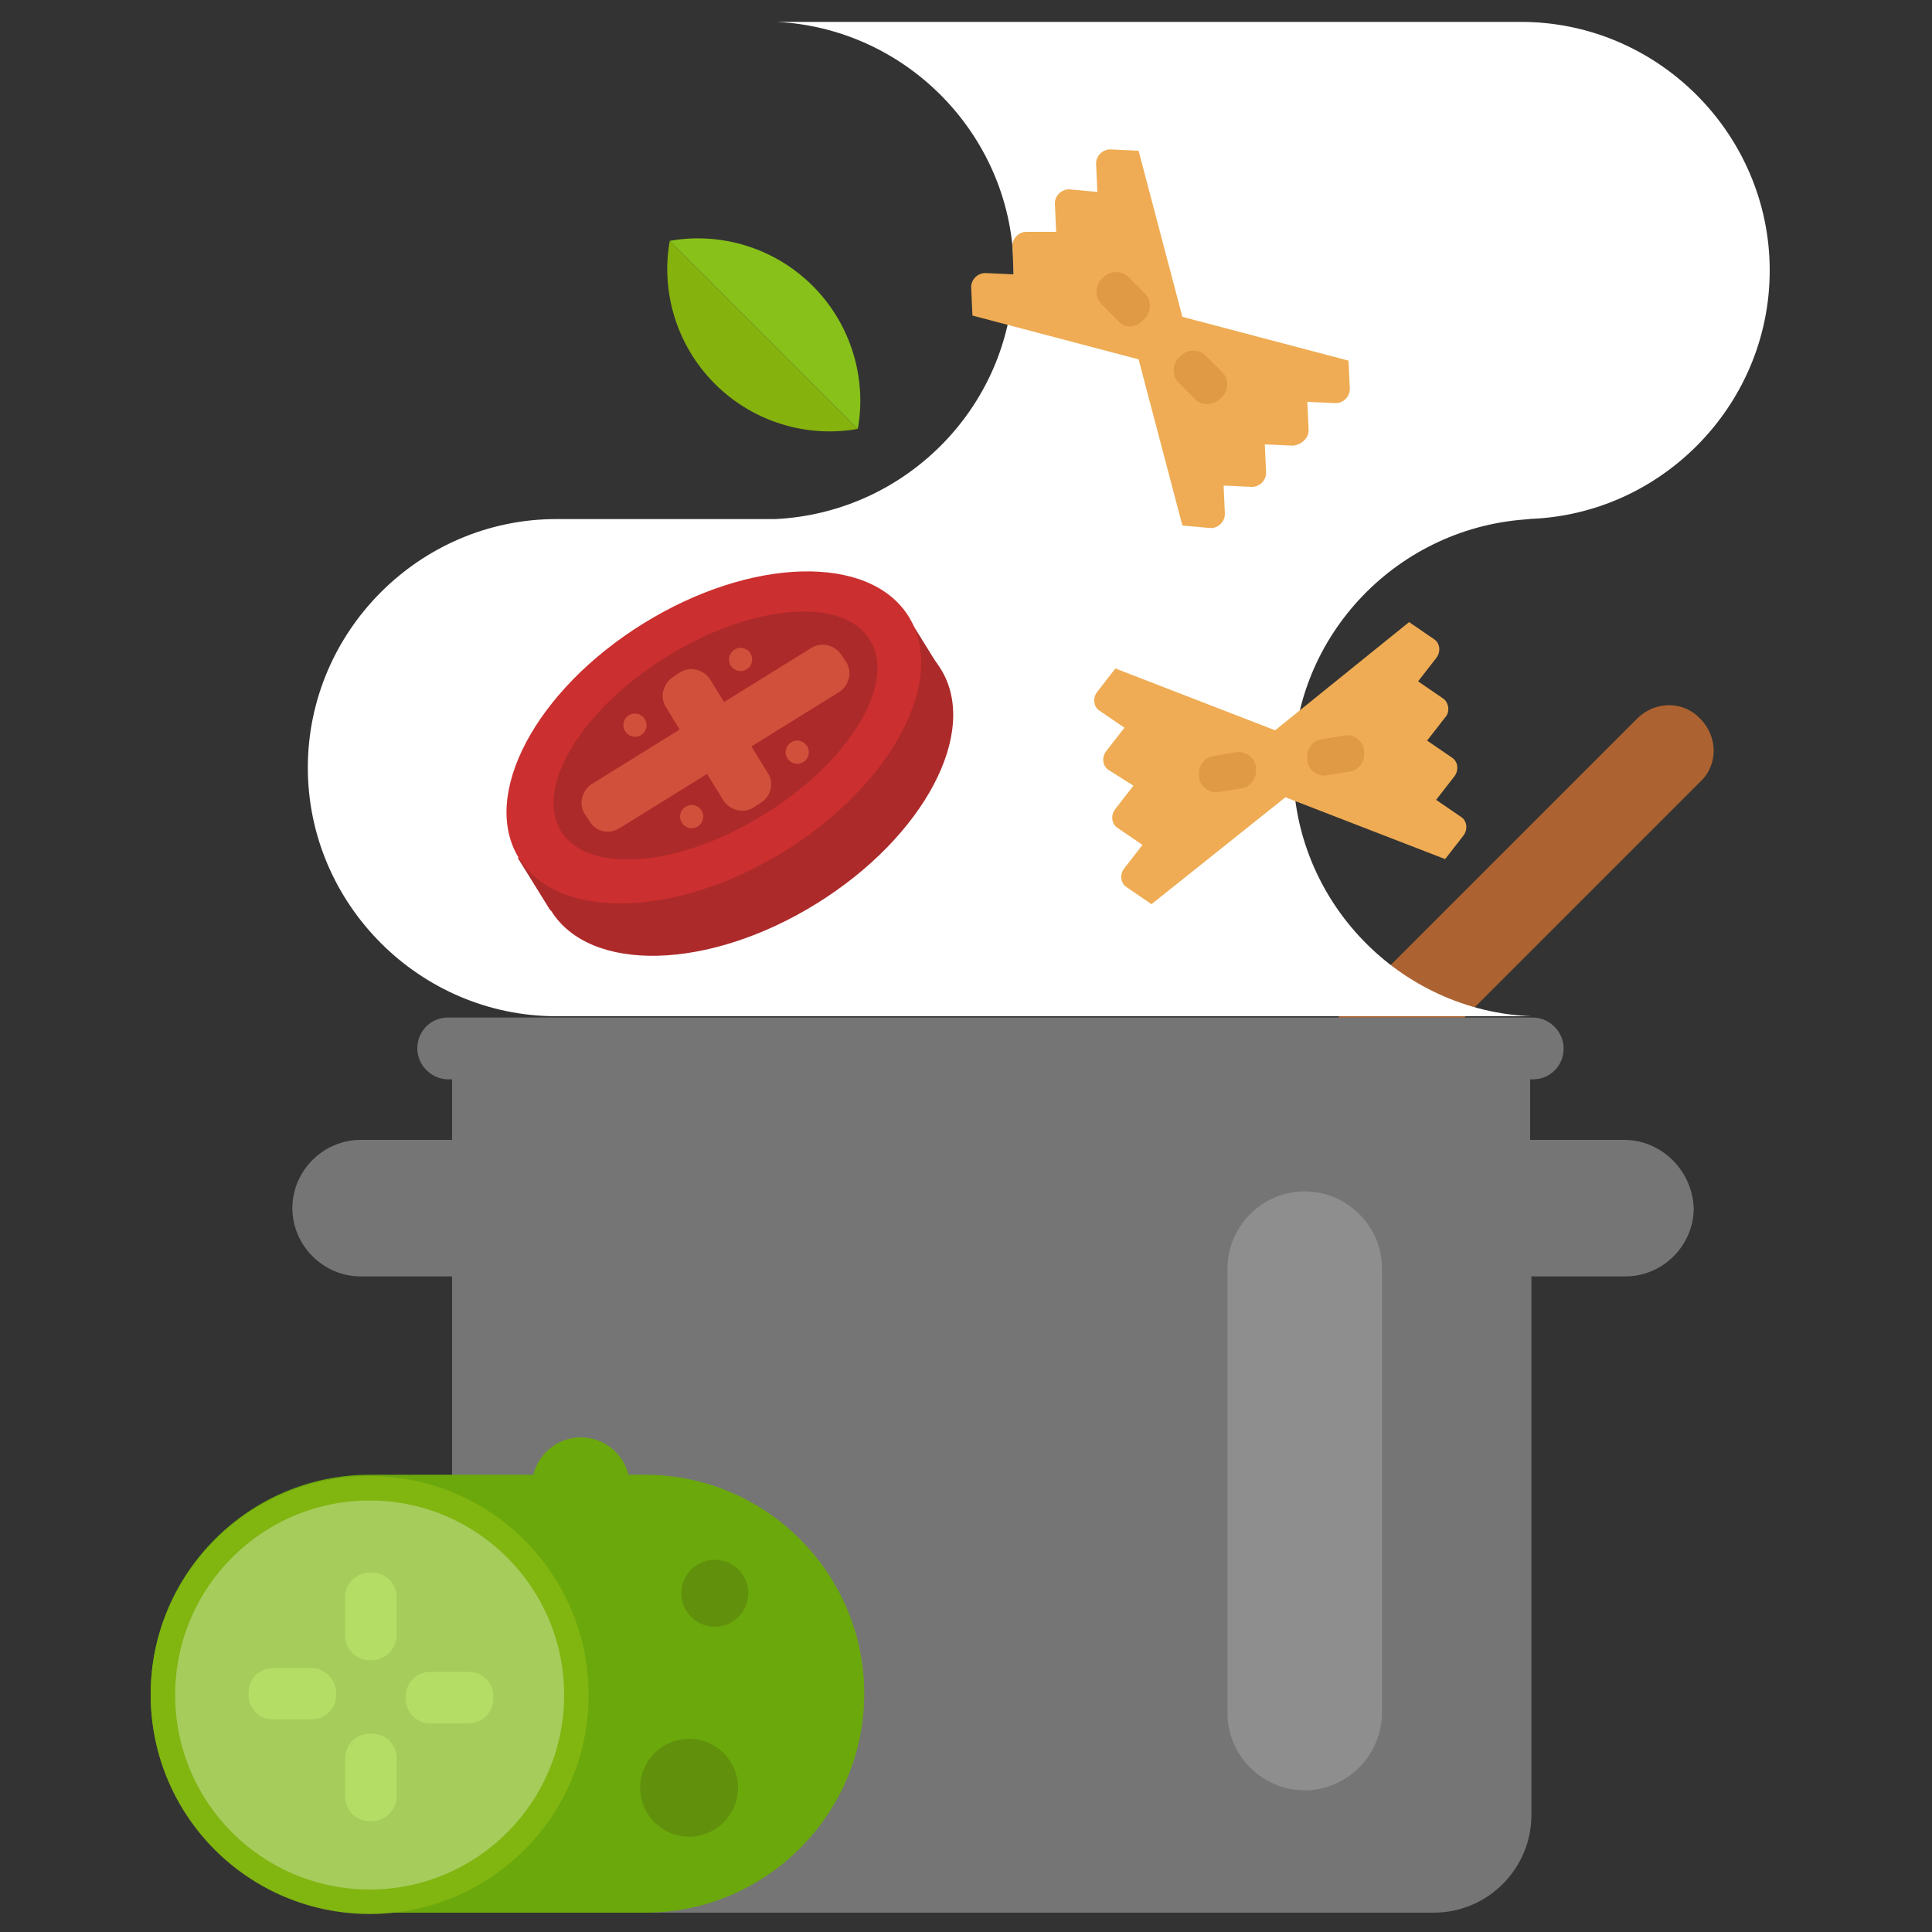 <?xml version="1.0" encoding="utf-8"?><!DOCTYPE svg PUBLIC "-//W3C//DTD SVG 1.1//EN" "http://www.w3.org/Graphics/SVG/1.1/DTD/svg11.dtd"><svg version="1.1" id="Layer_1" xmlns="http://www.w3.org/2000/svg" xmlns:xlink="http://www.w3.org/1999/xlink" x="0px" y="0px" width="150px" height="150px" viewBox="0 0 150 150" enable-background="new 0 0 150 150" xml:space="preserve"><rect x="0" y="0" width="150" height="150" fill="#333333" stroke="none"/><path fill="#AD6331" d="M75.8,112L75.8,112c-1.4-1.4-1.4-3.6,0-4.9l51.3-51.3c1.4-1.4,3.6-1.4,4.9,0v0c1.4,1.4,1.4,3.6,0,4.9	L80.7,112C79.3,113.3,77.1,113.3,75.8,112z"/><path fill="#757575" d="M126.1,88.5h-7.3v-4.7h0.2c1.4,0,2.4-1.1,2.4-2.4s-1.1-2.4-2.4-2.4h-0.2H35.1h-0.3c-1.4,0-2.4,1.1-2.4,2.4	s1.1,2.4,2.4,2.4h0.3v4.7H28c-2.9,0-5.3,2.4-5.3,5.3c0,2.9,2.4,5.3,5.3,5.3h7.1v41.8c0,4.2,3.4,7.6,7.6,7.6h68.6	c4.2,0,7.6-3.4,7.6-7.6V99.1h7.3c2.9,0,5.3-2.4,5.3-5.3C131.4,90.9,129,88.5,126.1,88.5z"/><path fill="#757575" d="M116.5,92.7c0.4-1.7,0.8-3.5,1-5.3H38.2c0.2,1.8,0.5,3.6,1,5.3H116.5z"/><path fill="#8E8E8E" d="M101.3,139L101.3,139c-3.3,0-6-2.7-6-6V98.5c0-3.3,2.7-6,6-6h0c3.3,0,6,2.7,6,6v34.6	C107.2,136.4,104.5,139,101.3,139z"/><path fill="#FFFFFF" d="M118.1,1.7h-57c-0.3,0-0.5,0-0.8,0C70.5,2.2,78.7,10.7,78.7,21v0c0,10.3-8.2,18.8-18.5,19.3	c0.3,0,0.5,0,0.8,0H43.2c-10.6,0-19.3,8.7-19.3,19.3v0c0,10.6,8.7,19.3,19.3,19.3h74.9c0.3,0,0.5,0,0.8,0	c-10.2-0.4-18.5-8.9-18.5-19.3v0c0-10.3,8.2-18.8,18.5-19.3c-0.3,0-0.5,0-0.8,0h0c10.6,0,19.3-8.7,19.3-19.3v0	C137.4,10.4,128.7,1.7,118.1,1.7z"/><path fill="#86B20D" d="M52,18.7c-0.7,3.9,0.5,8.1,3.5,11.1s7.2,4.2,11.1,3.5L52,18.7z"/><path fill="#88C11A" d="M66.6,33.3c0.7-3.9-0.5-8.1-3.5-11.1S55.9,18,52,18.7L66.6,33.3z"/><g><ellipse transform="matrix(0.527 0.85 -0.85 0.527 79.503 -20.201)" fill="#AD2A2A" cx="57.9" cy="61.3" rx="10.4" ry="17.8"/><rect x="54.2" y="41.5" transform="matrix(0.527 0.85 -0.85 0.527 77.174 -20.091)" fill="#AD2A2A" width="4.8" height="35.6"/><ellipse transform="matrix(0.527 0.85 -0.85 0.527 74.846 -19.982)" fill="#CC2F2F" cx="55.4" cy="57.2" rx="10.4" ry="17.8"/><ellipse transform="matrix(0.527 0.85 -0.85 0.527 74.837 -20.161)" fill="#AD2A2A" cx="55.5" cy="57.1" rx="7.2" ry="14.1"/><path fill="#D1503B" d="M45.8,63.8l-0.4-0.6c-0.5-0.8-0.2-1.8,0.5-2.3l17.1-10.6c0.8-0.5,1.8-0.2,2.3,0.5l0.4,0.6 c0.5,0.8,0.2,1.8-0.5,2.3L48.1,64.3C47.3,64.8,46.3,64.6,45.8,63.8z"/><path fill="#D1503B" d="M59.1,62.3l-0.6,0.4c-0.8,0.5-1.8,0.2-2.3-0.5l-4.5-7.3c-0.5-0.8-0.2-1.8,0.5-2.3l0.6-0.4 c0.8-0.5,1.8-0.2,2.3,0.5l4.5,7.3C60.1,60.7,59.9,61.8,59.1,62.3z"/><circle fill="#D1503B" cx="57.5" cy="51.2" r="0.9"/><circle fill="#D1503B" cx="61.9" cy="58.4" r="0.9"/><circle fill="#D1503B" cx="49.3" cy="56.3" r="0.9"/><circle fill="#D1503B" cx="53.7" cy="63.4" r="0.9"/></g><g><path fill="#EFAC54" d="M112,54.2l-1.9-1.3l1.4-1.8c0.4-0.5,0.3-1.2-0.2-1.5l-1.9-1.3L99,56.7l-12.4-4.8l-1.4,1.8 c-0.4,0.5-0.3,1.2,0.2,1.5l1.9,1.3l-1.4,1.8c-0.4,0.5-0.3,1.2,0.2,1.5L88,61l-1.4,1.8c-0.4,0.5-0.3,1.2,0.2,1.5l1.9,1.3l-1.4,1.8 c-0.4,0.5-0.3,1.2,0.2,1.5l1.9,1.3l0,0l10.4-8.3l12.4,4.8l0,0l1.4-1.8c0.4-0.5,0.3-1.2-0.2-1.5l-1.9-1.3l1.4-1.8 c0.4-0.5,0.3-1.2-0.2-1.5l-1.9-1.3l1.4-1.8C112.6,55.3,112.5,54.5,112,54.2z"/><path fill="#E09944" d="M96.4,61.2l-1.8,0.3c-0.7,0.1-1.4-0.4-1.5-1.1l0-0.2c-0.1-0.7,0.4-1.4,1.1-1.5l1.8-0.3 c0.7-0.1,1.4,0.4,1.5,1.1l0,0.2C97.6,60.4,97.1,61.1,96.4,61.2z"/><path fill="#E09944" d="M104.8,59.9l-1.8,0.3c-0.7,0.1-1.4-0.4-1.5-1.1l0-0.2c-0.1-0.7,0.4-1.4,1.1-1.5l1.8-0.3 c0.7-0.1,1.4,0.4,1.5,1.1l0,0.2C106,59.1,105.5,59.8,104.8,59.9z"/></g><g><path fill="#EFAC54" d="M101.6,33.4l-0.1-2.2l2.2,0.1c0.6,0,1.1-0.5,1.1-1.1l-0.1-2.2l-12.9-3.4l-3.4-12.9l-2.2-0.1 c-0.6,0-1.1,0.5-1.1,1.1l0.1,2.2L83,14.7c-0.6,0-1.1,0.5-1.1,1.1l0.1,2.2L79.7,18c-0.6,0-1.1,0.5-1.1,1.1l0.1,2.2l-2.2-0.1 c-0.6,0-1.1,0.5-1.1,1.1l0.1,2.2l0,0l12.9,3.4l3.4,12.9l0,0L94,41c0.6,0,1.1-0.5,1.1-1.1L95,37.7l2.2,0.1c0.6,0,1.1-0.5,1.1-1.1 l-0.1-2.2l2.2,0.1C101.1,34.5,101.6,34,101.6,33.4z"/><path fill="#E09944" d="M86.8,24.9l-1.3-1.3c-0.5-0.5-0.5-1.4,0-1.9l0.2-0.2c0.5-0.5,1.4-0.5,1.9,0l1.3,1.3c0.5,0.5,0.5,1.4,0,1.9 l-0.2,0.2C88.1,25.5,87.3,25.5,86.8,24.9z"/><path fill="#E09944" d="M92.8,31l-1.3-1.3c-0.5-0.5-0.5-1.4,0-1.9l0.2-0.2c0.5-0.5,1.4-0.5,1.9,0l1.3,1.3c0.5,0.5,0.5,1.4,0,1.9 L94.7,31C94.1,31.5,93.3,31.5,92.8,31z"/></g><path fill="#6BA80C" d="M50.1,148.5H28.7c-9.3,0-17-7.6-17-17v0c0-9.3,7.6-17,17-17h21.4c9.3,0,17,7.6,17,17v0	C67.1,140.9,59.4,148.5,50.1,148.5z"/><circle fill="#81B510" cx="28.7" cy="131.6" r="17"/><circle fill="#A6CC5C" cx="28.7" cy="131.6" r="15.1"/><path fill="#B3DD64" d="M28.9,128.9h-0.2c-1.1,0-1.9-0.9-1.9-1.9v-3c0-1.1,0.9-1.9,1.9-1.9h0.2c1.1,0,1.9,0.9,1.9,1.9v3	C30.8,128,29.9,128.9,28.9,128.9z"/><path fill="#B3DD64" d="M28.9,141.4h-0.2c-1.1,0-1.9-0.9-1.9-1.9l0-3c0-1.1,0.9-1.9,1.9-1.9h0.2c1.1,0,1.9,0.9,1.9,1.9v3	C30.8,140.5,29.9,141.4,28.9,141.4z"/><path fill="#B3DD64" d="M26.1,131.4v0.2c0,1.1-0.9,1.9-1.9,1.9h-3c-1.1,0-1.9-0.9-1.9-1.9v-0.2c0-1.1,0.9-1.9,1.9-1.9h3	C25.2,129.5,26.1,130.4,26.1,131.4z"/><path fill="#B3DD64" d="M38.3,131.7v0.2c0,1.1-0.9,1.9-1.9,1.9h-3c-1.1,0-1.9-0.9-1.9-1.9v-0.2c0-1.1,0.9-1.9,1.9-1.9h3	C37.4,129.8,38.3,130.6,38.3,131.7z"/><circle fill="#61910C" cx="53.5" cy="138.8" r="3.8"/><circle fill="#61910C" cx="55.5" cy="123.7" r="2.6"/><circle fill="#6BA80C" cx="45.1" cy="115.4" r="3.8"/></svg>